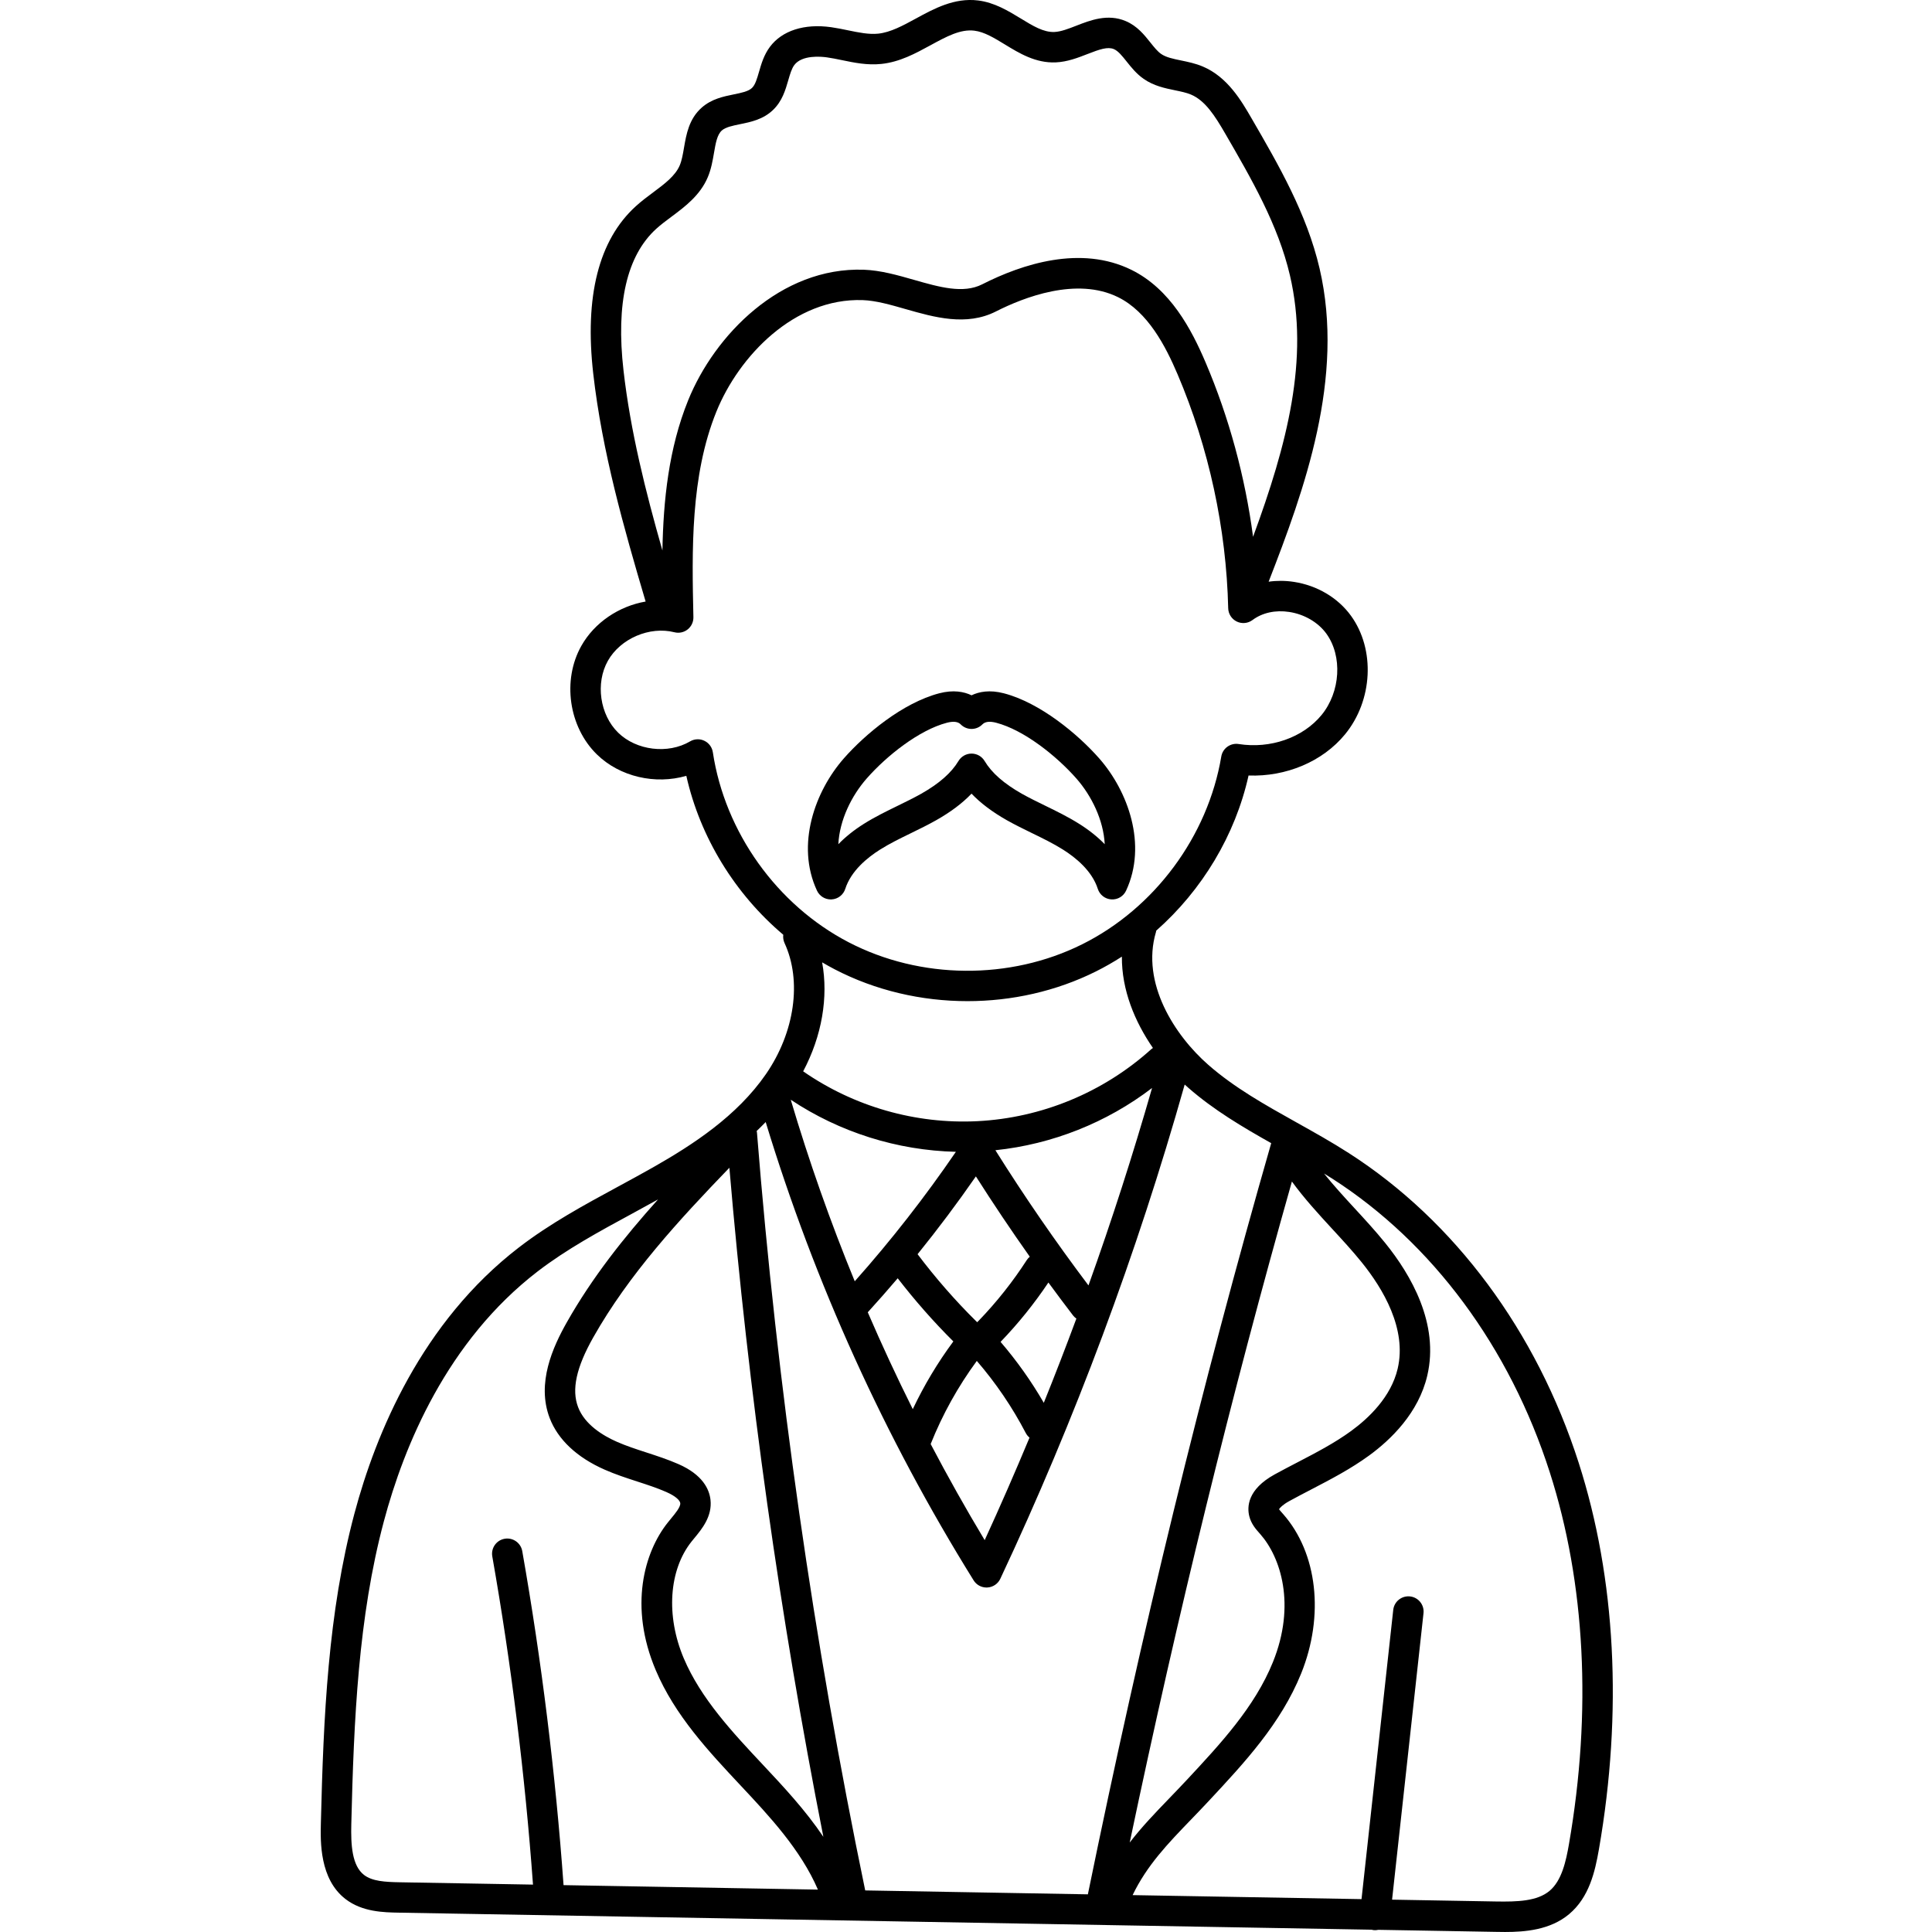 <svg height="511pt" viewBox="-84 0 511 511.999" width="511pt" xmlns="http://www.w3.org/2000/svg"><path d="m135.66 238.359c.086 0 .172 0 .254-.008 1.66-.102 3.082-1.211 3.59-2.793 1.527-4.77 5.852-8.289 9.207-10.398 2.574-1.621 5.328-2.965 8.242-4.383 2.18-1.066 4.438-2.164 6.645-3.41 3.844-2.176 6.945-4.504 9.367-7.043 2.418 2.539 5.523 4.871 9.371 7.051 2.203 1.238 4.457 2.336 6.637 3.402 2.914 1.418 5.668 2.762 8.242 4.383 3.359 2.109 7.684 5.629 9.211 10.398.508 1.582 1.93 2.691 3.586 2.793 1.688.105 3.207-.816 3.91-2.32 5.672-12.184.5-26.395-7.145-35.074-5.609-6.367-15.59-14.703-25.254-17.227-3.746-.977-6.559-.426-8.555.531-2-.957-4.816-1.508-8.562-.531-9.684 2.531-19.66 10.863-25.258 17.227-7.645 8.68-12.816 22.891-7.141 35.074.664 1.426 2.094 2.328 3.652 2.328zm9.543-32.074c5.23-5.949 13.828-12.816 21.238-14.75 1.711-.445 2.934-.301 3.645.426.758.777 1.797 1.215 2.883 1.215s2.125-.438 2.887-1.215c.711-.727 1.93-.871 3.629-.43 7.398 1.934 16 8.805 21.246 14.758 4.016 4.562 7.203 10.992 7.531 17.43-1.891-1.941-4.152-3.75-6.754-5.383-2.938-1.852-6.02-3.355-8.996-4.809-2.172-1.059-4.223-2.059-6.211-3.176-4.77-2.699-7.996-5.539-9.871-8.676-.727-1.219-2.039-1.965-3.457-1.965-.004 0-.004 0-.004 0-1.418 0-2.73.742-3.461 1.961-1.883 3.141-5.113 5.98-9.871 8.676-1.996 1.121-4.047 2.121-6.219 3.184-2.977 1.453-6.059 2.953-9 4.805-2.598 1.633-4.859 3.441-6.75 5.387.328-6.441 3.516-12.871 7.535-17.438zm0 0"/><path d="m333.887 387.707c-11.211-34.938-32.855-64.109-60.953-82.137-4.496-2.887-9.199-5.516-13.75-8.059-8.488-4.746-16.508-9.227-23.449-15.297-8.918-7.801-17.906-21.699-13.898-35.199.039-.129.047-.254.074-.383 12.156-10.723 20.949-25.289 24.469-41.117 9.934.375 19.645-3.688 25.566-10.906 7.367-8.977 8.047-22.48 1.582-31.414-3.449-4.773-8.969-8.051-15.145-8.992-2.285-.348-4.531-.355-6.684-.047 9.469-24.348 20.262-54 13.5-83.012-3.391-14.531-10.816-27.344-18-39.738-2.691-4.648-6.375-11.012-12.961-13.781-1.941-.82-3.953-1.23-5.727-1.598-2.148-.441-4.008-.824-5.324-1.746-.957-.668-1.859-1.805-2.82-3.008-1.645-2.062-3.508-4.402-6.543-5.684-4.766-2.02-9.375-.223-13.078 1.219-2.102.82-4.086 1.594-5.824 1.668-2.883.113-5.672-1.598-8.934-3.59-3.25-1.98-6.934-4.227-11.289-4.762-6.281-.77-11.695 2.18-16.465 4.785-3.461 1.887-6.734 3.668-10.008 4.012-2.465.254-5.145-.297-7.98-.883-1.449-.301-2.941-.609-4.484-.828-7.098-1-13.016.898-16.227 5.207-1.59 2.129-2.277 4.512-2.887 6.617-.535 1.848-.996 3.449-1.875 4.285-.949.91-2.82 1.293-4.805 1.695-2.754.562-5.879 1.199-8.48 3.484-3.402 2.992-4.105 7.07-4.723 10.664-.297 1.727-.578 3.359-1.121 4.648-1.18 2.801-4.027 4.926-7.051 7.176-1.535 1.145-3.125 2.328-4.609 3.68-9.82 8.934-13.609 23.867-11.266 44.387 2.359 20.688 8.098 40.832 13.879 60.363-7.016 1.211-13.535 5.516-17.047 11.766-5.102 9.086-3.332 21.434 4.109 28.727 6.117 5.988 15.562 8.074 23.723 5.695 3.664 16.328 12.918 31.324 25.695 42.117-.09.727.004 1.484.332 2.195 4.645 10.035 2.711 23.668-4.926 34.734-7.695 11.152-19.414 18.734-29.863 24.68-3.102 1.762-6.316 3.504-9.422 5.188-8.816 4.781-17.934 9.723-26.133 16.027-25.812 19.84-37.977 49.32-43.637 70.555-7.004 26.273-8.203 53.828-8.895 82.105-.117 4.789-.359 14.762 6.527 20.062 4.461 3.438 10.117 3.535 14.25 3.609l257.672 4.516c.16.039.316.086.488.105.148.016.297.023.445.023.289 0 .566-.039.84-.098l31.09.543c.785.016 1.629.031 2.52.031 5.223 0 11.93-.508 16.965-4.73 5.309-4.453 6.863-11.211 7.902-17.199 6.32-36.367 4.469-71.766-5.348-102.363zm-87.316 14.102c.512 2.051 1.77 3.465 2.691 4.496l.23.262c5.391 6.121 9.5 18.676 3.34 33.914-4.797 11.875-13.949 21.695-22.797 31.191-1.586 1.699-3.145 3.316-4.66 4.891-3.695 3.828-7.281 7.555-10.492 11.727 12.789-60.887 26.918-118.449 42.984-175.176 3.273 4.496 7.016 8.574 10.676 12.551 2.625 2.844 5.336 5.785 7.758 8.781 5.738 7.082 12.062 17.734 9.594 28.262-1.758 7.492-7.66 13.102-12.305 16.492-4.379 3.195-9.195 5.703-14.293 8.355-1.969 1.023-4.004 2.082-5.996 3.176-7.266 3.996-7.336 8.656-6.73 11.078zm5.812-98.863c-18.43 64.242-34.332 129.395-48.586 199.07l-59.008-1.035c-13.691-66.035-23.34-133.59-28.684-200.816-.012-.152-.051-.293-.078-.441.809-.77 1.605-1.562 2.387-2.371 13.008 42.703 31.52 83.531 55.102 121.453.738 1.188 2.035 1.902 3.426 1.902.078 0 .156 0 .234-.008 1.477-.086 2.785-.973 3.414-2.309 19.781-42.125 36.215-86.184 48.863-130.98.324.297.648.59.973.871 6.727 5.883 14.391 10.402 21.957 14.664zm-148.598 94.508c-.309-2.758-2.035-6.637-8.527-9.469-2.801-1.223-5.668-2.156-8.438-3.059-2.754-.895-5.355-1.742-7.836-2.836-3.711-1.633-8.512-4.551-10.277-9.172-1.777-4.637-.5-10.523 4.02-18.512 9.457-16.73 22.754-31.137 36.066-44.938 5.035 59.328 13.398 118.848 24.906 177.309-4.777-7.094-10.582-13.297-15.926-18.996-8.137-8.672-16.547-17.645-21.066-28.309-4.766-11.25-3.957-23.398 2.066-30.953.246-.309.504-.625.766-.938 2-2.422 4.738-5.742 4.246-10.129zm70.336-85.699c4.574 7.195 9.344 14.305 14.281 21.285-.285.246-.555.523-.773.855-3.711 5.754-8.008 11.176-12.766 16.109-.156.164-.285.293-.398.398-.086-.082-.18-.176-.285-.277-5.582-5.508-10.777-11.484-15.512-17.75 5.406-6.688 10.57-13.574 15.453-20.621zm-20.719 27c4.551 5.883 9.484 11.504 14.746 16.734-4.168 5.625-7.758 11.637-10.754 17.949-4.219-8.441-8.188-17.004-11.926-25.668 2.691-2.957 5.34-5.961 7.934-9.016zm20.961 21.898c5.043 5.844 9.402 12.254 12.969 19.098.254.492.598.902 1 1.234-3.809 9.133-7.762 18.195-11.879 27.168-5.023-8.352-9.789-16.852-14.316-25.469 3.129-7.844 7.238-15.234 12.227-22.031zm17.754 11.102c-3.312-5.719-7.148-11.125-11.457-16.145.004 0 .004-.004.008-.008 4.672-4.848 8.926-10.133 12.668-15.723 2.156 2.941 4.336 5.859 6.543 8.742.25.328.551.586.871.812-2.773 7.48-5.648 14.926-8.633 22.32zm11.84-31.109c-8.707-11.547-16.984-23.57-24.668-35.824 15.074-1.578 29.492-7.309 41.52-16.496-5.039 17.586-10.66 35.051-16.852 52.32zm-61.941-1.094c-6.453-15.727-12.117-31.785-16.961-48.117 12.969 8.637 28.207 13.426 43.762 13.805-8.176 11.965-17.164 23.48-26.801 34.312zm-52.609-278.914c1.195-1.09 2.562-2.105 4.008-3.184 3.578-2.664 7.633-5.688 9.66-10.508.902-2.145 1.293-4.41 1.637-6.41.449-2.613.836-4.867 2.098-5.973.992-.871 2.828-1.246 4.773-1.645 2.879-.586 6.141-1.25 8.773-3.773 2.438-2.34 3.289-5.277 4.039-7.867.457-1.586.891-3.082 1.602-4.039 2.043-2.734 7.133-2.254 8.641-2.039 1.285.18 2.594.449 3.977.734 3.312.688 6.738 1.395 10.449 1.008 4.883-.508 9.023-2.77 13.031-4.953 4.246-2.312 7.91-4.316 11.625-3.859 2.625.32 5.273 1.934 8.074 3.645 3.828 2.336 8.145 4.977 13.469 4.758 3.074-.129 5.91-1.23 8.414-2.207 3.273-1.277 5.379-2 7.008-1.312 1.148.488 2.18 1.785 3.379 3.285 1.215 1.527 2.59 3.254 4.5 4.59 2.684 1.879 5.68 2.496 8.328 3.039 1.547.32 3.008.617 4.219 1.129 3.785 1.594 6.367 5.648 9.113 10.395 6.887 11.883 14.008 24.168 17.121 37.527 5.168 22.148-.742 44.742-9.77 69.273-2.102-15.883-6.352-31.586-12.582-46.203-3.73-8.75-9.332-19.449-19.645-24.531-13.426-6.617-28.926-1.57-39.562 3.832-5.016 2.543-11.34.738-18.031-1.176-4.355-1.246-8.859-2.535-13.332-2.695-22.035-.762-39.57 17.367-46.543 34.574-5.176 12.766-6.586 26.535-6.832 39.832-4.465-15.641-8.477-31.617-10.316-47.742-2.035-17.797.887-30.418 8.676-37.504zm15 138.707c-.199-1.324-1.043-2.461-2.254-3.035-.547-.262-1.141-.395-1.73-.395-.711 0-1.418.188-2.047.559-5.844 3.445-14.223 2.426-19.07-2.32-4.848-4.75-6.043-13.102-2.719-19.02 3.32-5.918 11.078-9.242 17.652-7.578 1.219.312 2.516.031 3.5-.754.984-.785 1.547-1.98 1.52-3.242-.387-17.531-.828-37.402 6.094-54.48 5.953-14.688 20.652-30.172 38.781-29.547 3.492.125 7.336 1.223 11.402 2.391 7.527 2.152 16.062 4.59 23.898.613 7.367-3.738 21.367-9.203 32.352-3.789 7.934 3.914 12.605 12.988 15.789 20.461 8.281 19.43 12.918 40.855 13.41 61.973.035 1.508.91 2.871 2.266 3.531 1.359.66 2.969.504 4.176-.398 2.602-1.941 6.059-2.703 9.742-2.141 3.992.609 7.664 2.758 9.828 5.746 4.316 5.965 3.75 15.441-1.281 21.574-4.922 5.992-13.547 9.012-21.961 7.68-2.18-.34-4.238 1.133-4.605 3.316-3.551 21.125-17.668 40.188-36.844 49.746-19.176 9.559-42.891 9.355-61.902-.523-19.012-9.879-32.805-29.18-35.996-50.367zm32.277 57.523c10.828 5.629 23.016 8.445 35.211 8.445 11.742 0 23.488-2.617 34.008-7.859 2.375-1.184 4.68-2.504 6.906-3.938-.07 8.816 3.414 17.242 8.23 24.211-.176.113-.348.227-.504.371-12.656 11.402-28.996 18.16-46.008 19.023-16.391.824-32.715-3.863-46.18-13.207 4.969-9.383 6.715-19.625 5.027-28.883 1.086.637 2.188 1.254 3.309 1.836zm-124.703 240.016c-3.203-2.465-3.52-7.934-3.383-13.477.68-27.773 1.848-54.805 8.625-80.227 5.336-20.027 16.742-47.777 40.758-66.242 7.691-5.91 16.52-10.695 25.062-15.324 2.25-1.223 4.551-2.48 6.844-3.754-9 10.027-17.449 20.672-24.184 32.578-3.645 6.445-8.082 16.09-4.531 25.363 2.191 5.715 7.227 10.441 14.562 13.668 2.848 1.258 5.766 2.207 8.586 3.125 2.707.879 5.266 1.711 7.711 2.781 2.641 1.152 3.664 2.289 3.742 2.973.109.992-1.254 2.645-2.457 4.098-.289.352-.578.699-.852 1.047-6.238 7.828-10.352 22.215-3.184 39.125 5.078 11.988 13.988 21.488 22.605 30.68 7.438 7.93 15.824 16.891 20.367 27.465l-67.406-1.184c-2.129-29.574-5.805-59.344-10.945-88.523-.387-2.191-2.484-3.656-4.672-3.27-2.191.387-3.656 2.477-3.27 4.672 5.051 28.668 8.672 57.918 10.789 86.98l-35.297-.617c-3.895-.07-7.297-.262-9.473-1.938zm319.312-8.191c-.797 4.582-1.918 9.695-5.141 12.398-3.309 2.773-8.598 2.91-14.164 2.82l-27.574-.484 8.328-75.914c.242-2.215-1.355-4.207-3.57-4.449-2.215-.234-4.203 1.355-4.449 3.566l-8.406 76.656-60.664-1.062c3.805-7.902 9.285-13.594 15.527-20.066 1.551-1.605 3.137-3.254 4.75-4.988 9.355-10.031 19.023-20.41 24.383-33.668 6.195-15.344 4.328-31.934-4.77-42.262l-.262-.293c-.273-.309-.668-.754-.828-.984.215-.359.957-1.191 2.727-2.164 1.914-1.051 3.91-2.09 5.836-3.09 5.141-2.672 10.453-5.438 15.328-8.996 5.746-4.191 13.082-11.266 15.398-21.164 3.215-13.703-4.301-26.695-11.176-35.176-2.586-3.195-5.387-6.234-8.094-9.172-2.848-3.09-5.598-6.094-8.09-9.207.738.453 1.477.902 2.195 1.363 26.523 17.02 46.992 44.656 57.629 77.812 9.422 29.367 11.18 63.434 5.086 98.523zm0 0"/></svg>